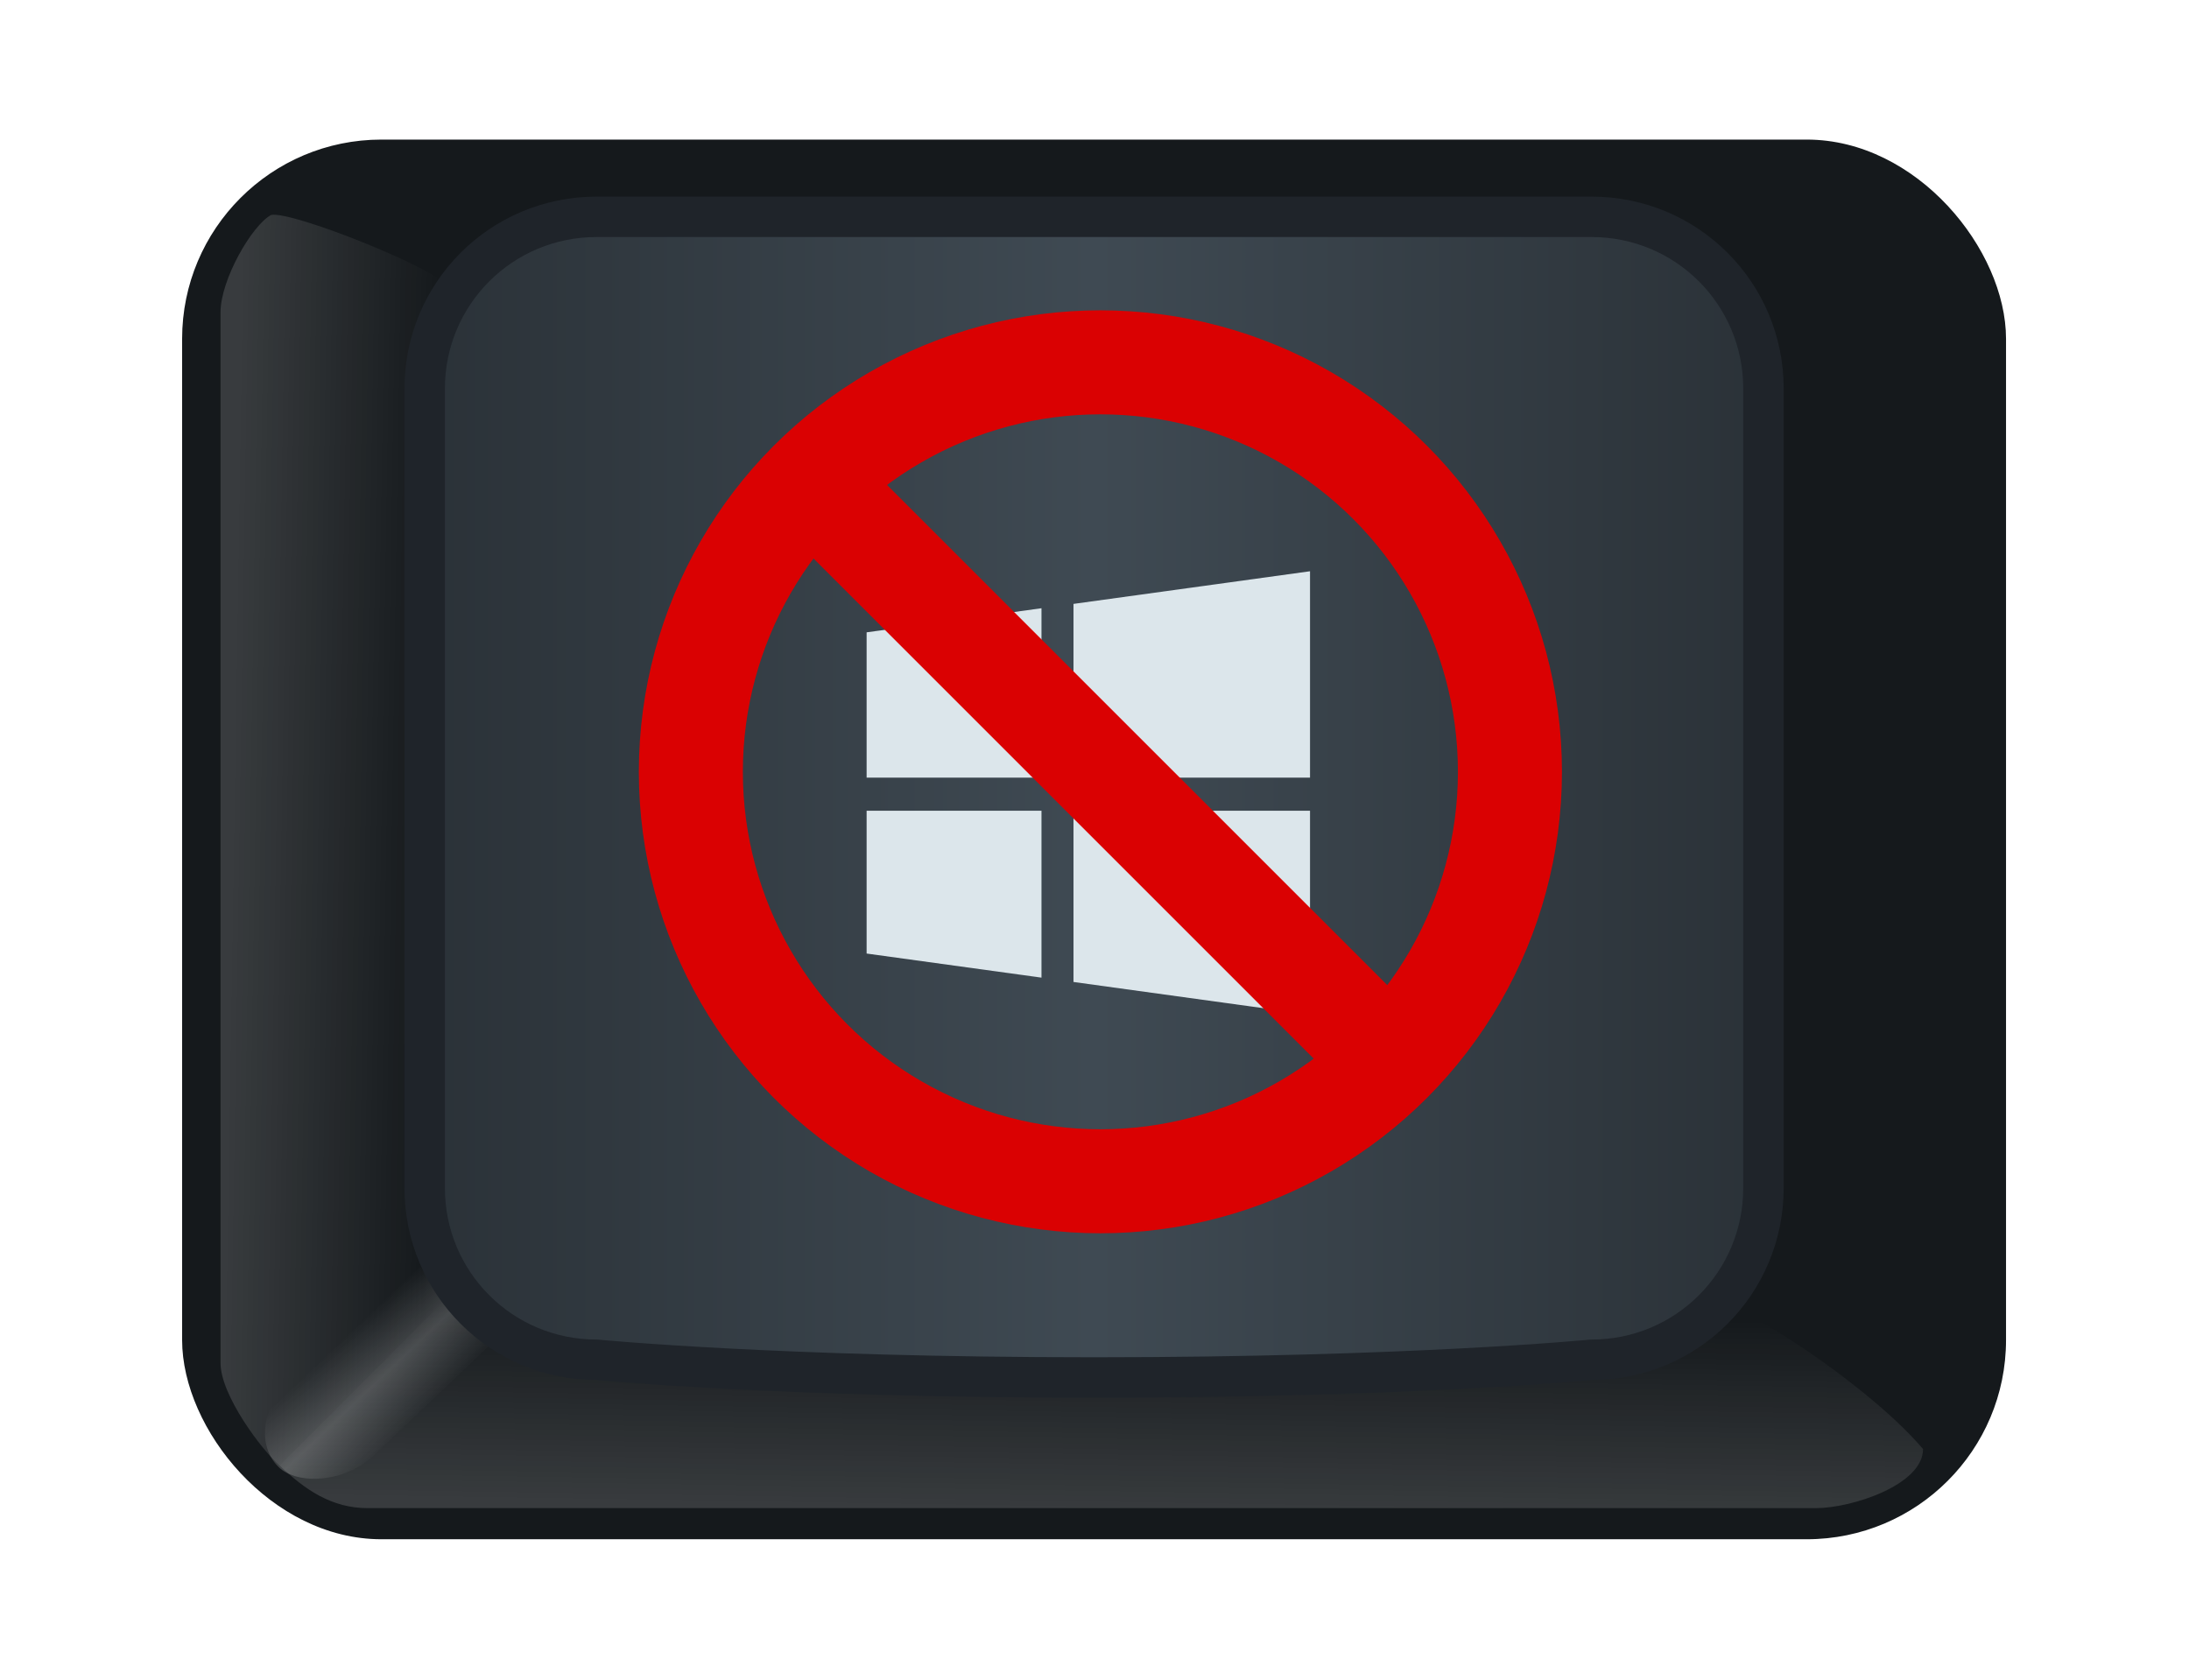<?xml version="1.0" encoding="UTF-8" standalone="no"?>
<!-- Created with Inkscape (http://www.inkscape.org/) -->

<svg
   xmlns:dc="http://purl.org/dc/elements/1.1/"
   xmlns:cc="http://creativecommons.org/ns#"
   xmlns:rdf="http://www.w3.org/1999/02/22-rdf-syntax-ns#"
   xmlns:svg="http://www.w3.org/2000/svg"
   xmlns="http://www.w3.org/2000/svg"
   xmlns:xlink="http://www.w3.org/1999/xlink"
   xmlns:sodipodi="http://sodipodi.sourceforge.net/DTD/sodipodi-0.dtd"
   xmlns:inkscape="http://www.inkscape.org/namespaces/inkscape"
   width="75.76mm"
   height="58.148mm"
   viewBox="0 0 75.76 58.148"
   version="1.1"
   id="svg8"
   inkscape:version="0.92.3 (2405546, 2018-03-11)"
   sodipodi:docname="logo.svg">
  <defs
     id="defs2">
    <linearGradient
       id="linearGradient1735">
      <stop
         style="stop-color:#ffffff;stop-opacity:0;"
         offset="0"
         id="stop1731" />
      <stop
         id="stop1739"
         offset="0.5"
         style="stop-color:#ffffff;stop-opacity:1;" />
      <stop
         style="stop-color:#ffffff;stop-opacity:0;"
         offset="1"
         id="stop1733" />
    </linearGradient>
    <linearGradient
       inkscape:collect="always"
       id="linearGradient1282">
      <stop
         style="stop-color:#ffffff;stop-opacity:1;"
         offset="0"
         id="stop1278" />
      <stop
         style="stop-color:#ffffff;stop-opacity:0;"
         offset="1"
         id="stop1280" />
    </linearGradient>
    <linearGradient
       id="linearGradient1269-6">
      <stop
         style="stop-color:#000000;stop-opacity:1;"
         offset="0"
         id="stop1265" />
      <stop
         style="stop-color:#000000;stop-opacity:0;"
         offset="1"
         id="stop1267" />
    </linearGradient>
    <linearGradient
       id="linearGradient851">
      <stop
         style="stop-color:#2a3137;stop-opacity:1;"
         offset="0"
         id="stop847" />
      <stop
         id="stop859"
         offset="0.5"
         style="stop-color:#3f4a53;stop-opacity:1;" />
      <stop
         style="stop-color:#2a3137;stop-opacity:1;"
         offset="1"
         id="stop849" />
    </linearGradient>
    <linearGradient
       inkscape:collect="always"
       xlink:href="#linearGradient851"
       id="linearGradient921"
       x1="78.675"
       y1="124.133"
       x2="129.212"
       y2="124.133"
       gradientUnits="userSpaceOnUse" />
    <linearGradient
       inkscape:collect="always"
       xlink:href="#linearGradient1282"
       id="linearGradient1284-8"
       x1="43.385"
       y1="123.558"
       x2="52.402"
       y2="123.752"
       gradientUnits="userSpaceOnUse"
       gradientTransform="matrix(0,-0.817,1.1,0,-36.508,186.02)" />
    <linearGradient
       inkscape:collect="always"
       xlink:href="#linearGradient1282"
       id="linearGradient1284-8-0"
       x1="43.385"
       y1="123.558"
       x2="52.402"
       y2="123.752"
       gradientUnits="userSpaceOnUse"
       gradientTransform="matrix(0.817,0,0,1.1,36.981,-21.714)" />
    <filter
       style="color-interpolation-filters:sRGB"
       inkscape:label="Drop Shadow"
       id="filter1671"
       x="-0.2"
       y="-0.2"
       width="1.42"
       height="1.42">
      <feFlood
         flood-opacity="1"
         flood-color="rgb(0,0,0)"
         result="flood"
         id="feFlood1661" />
      <feComposite
         in="flood"
         in2="SourceGraphic"
         operator="in"
         result="composite1"
         id="feComposite1663" />
      <feGaussianBlur
         in="composite1"
         stdDeviation="1.3"
         result="blur"
         id="feGaussianBlur1665" />
      <feOffset
         dx="0.5"
         dy="-0.5"
         result="offset"
         id="feOffset1667" />
      <feComposite
         in="SourceGraphic"
         in2="offset"
         operator="over"
         result="composite2"
         id="feComposite1669" />
    </filter>
    <linearGradient
       gradientTransform="matrix(1.37,0,0,1.37,53.202,-70.78)"
       inkscape:collect="always"
       xlink:href="#linearGradient1735"
       id="linearGradient1737"
       x1="-76.264"
       y1="166.579"
       x2="-76.255"
       y2="169.486"
       gradientUnits="userSpaceOnUse" />
    <filter
       style="color-interpolation-filters:sRGB"
       inkscape:label="Drop Shadow"
       id="filter1906">
      <feFlood
         flood-opacity="1"
         flood-color="rgb(113,113,113)"
         result="flood"
         id="feFlood1896" />
      <feComposite
         in="flood"
         in2="SourceGraphic"
         operator="in"
         result="composite1"
         id="feComposite1898" />
      <feGaussianBlur
         in="composite1"
         stdDeviation="1"
         result="blur"
         id="feGaussianBlur1900" />
      <feOffset
         dx="2.77556e-017"
         dy="0"
         result="offset"
         id="feOffset1902" />
      <feComposite
         in="SourceGraphic"
         in2="offset"
         operator="over"
         result="composite2"
         id="feComposite1904" />
    </filter>
  </defs>
  <sodipodi:namedview
     id="base"
     pagecolor="#ffffff"
     bordercolor="#666666"
     borderopacity="1.0"
     inkscape:pageopacity="0.0"
     inkscape:pageshadow="2"
     inkscape:zoom="1.4"
     inkscape:cx="162.41752"
     inkscape:cy="-28.113408"
     inkscape:document-units="mm"
     inkscape:current-layer="g845"
     showgrid="false"
     showguides="false"
     inkscape:window-width="1920"
     inkscape:window-height="1017"
     inkscape:window-x="-8"
     inkscape:window-y="-8"
     inkscape:window-maximized="1"
     inkscape:snap-global="false"
     inkscape:guide-bbox="true"
     fit-margin-top="0"
     fit-margin-left="0"
     fit-margin-right="0"
     fit-margin-bottom="0">
    <sodipodi:guide
       position="34.856,49.999"
       orientation="0,1"
       id="guide1908"
       inkscape:locked="false" />
    <sodipodi:guide
       position="62.785,11.512"
       orientation="0,1"
       id="guide1910"
       inkscape:locked="false" />
    <sodipodi:guide
       position="-40.381,30.754"
       orientation="0,1"
       id="guide1912"
       inkscape:locked="false"
       inkscape:label=""
       inkscape:color="rgb(0,0,255)" />
    <sodipodi:guide
       position="60.307,-1.24"
       orientation="1,0"
       id="guide1914"
       inkscape:locked="false" />
    <sodipodi:guide
       position="15.345,0.754"
       orientation="1,0"
       id="guide1916"
       inkscape:locked="false" />
    <sodipodi:guide
       position="37.829,9.722"
       orientation="1,0"
       id="guide1918"
       inkscape:locked="false"
       inkscape:label=""
       inkscape:color="rgb(0,0,255)" />
  </sodipodi:namedview>
  <g
     inkscape:label="Layer 1"
     inkscape:groupmode="layer"
     id="layer1"
     transform="translate(-52.141,-124.881)">
    <g
       id="g845"
       transform="matrix(0.943,0,0,0.943,-8.013,35.111)"
       style="stroke-width:1.06">
      <rect
         ry="7.314"
         rx="7.314"
         y="100.32"
         x="70.474"
         height="51.378"
         width="66.94"
         id="rect815"
         style="opacity:1;fill:#15191c;fill-opacity:1;fill-rule:nonzero;stroke:none;stroke-width:0.424;stroke-miterlimit:4;stroke-dasharray:none;stroke-opacity:1;filter:url(#filter1906)" />
      <path
         style="opacity:0.15;fill:url(#linearGradient1284-8);fill-opacity:1;fill-rule:nonzero;stroke:none;stroke-width:3.817;stroke-miterlimit:4;stroke-dasharray:none;stroke-opacity:1"
         d="m 74.047,148.986 c 3.381,-3.364 3.381,-3.364 7.04,-7.044 23.16,0.488 28.731,0.705 44.46,0.742 0.986,-0.514 6.696,3.184 8.821,5.704 0,1.315 -2.618,2.168 -3.933,2.168 H 77.28 c -1.315,0 -2.306,-0.68 -3.233,-1.57 z"
         id="rect1261-2"
         inkscape:connector-curvature="0"
         sodipodi:nodetypes="ccccssc" />
      <path
         style="opacity:0.15;fill:url(#linearGradient1284-8-0);fill-opacity:1;fill-rule:nonzero;stroke:none;stroke-width:3.817;stroke-miterlimit:4;stroke-dasharray:none;stroke-opacity:1"
         d="m 73.741,103.087 c 0.744,-0.157 5.984,1.92 6.632,2.698 l -1.539,31.709 2.252,4.448 c -3.658,3.68 -3.658,3.68 -7.04,7.044 -0.639,-0.551 -2.162,-2.572 -2.162,-3.757 l 2e-6,-38.567 c 0,-1.203 1.155,-3.199 1.856,-3.575 z"
         id="rect1261-2-2"
         inkscape:connector-curvature="0"
         sodipodi:nodetypes="cccccssc" />
      <rect
         style="opacity:0.2;fill:url(#linearGradient1737);fill-opacity:1;fill-rule:nonzero;stroke:none;stroke-width:3.82;stroke-miterlimit:4;stroke-dasharray:none;stroke-opacity:1"
         id="rect1721"
         width="11.59"
         height="4.161"
         x="-57.117"
         y="157.142"
         rx="2.724"
         ry="2.08"
         transform="matrix(0.725,-0.689,0.725,0.689,0,0)" />
      <path
         style="opacity:1;fill:url(#linearGradient921);fill-opacity:1;fill-rule:nonzero;stroke:#1f242a;stroke-width:1.484;stroke-miterlimit:4;stroke-dasharray:none;stroke-opacity:1"
         d="m 85.687,103.155 h 36.513 c 3.497,0 6.312,2.815 6.312,6.312 v 29.331 c 0,3.497 -2.815,6.312 -6.312,6.312 0,0 -6.645,0.65 -18.256,0.65 -11.611,0 -18.256,-0.65 -18.256,-0.65 -3.497,0 -6.312,-2.815 -6.312,-6.312 V 109.467 c 0,-3.497 2.815,-6.312 6.312,-6.312 z"
         id="rect815-2"
         inkscape:connector-curvature="0"
         sodipodi:nodetypes="ssssssssss" />
    </g>
    <path
       style="fill:#dce6eb;fill-opacity:1;stroke-width:0.265"
       d="m 97.48,144.655 -8.186,1.13 v 6.014 h 8.186 z m -9.294,1.28 -6.052,0.834 v 5.031 h 6.052 z m -6.052,7.009 v 4.944 l 6.052,0.834 v -5.778 z m 7.16,0 v 5.928 l 8.186,1.13 v -7.057 z"
       id="path893"
       inkscape:connector-curvature="0" />
    <g
       id="g891"
       transform="translate(55.329,6.287)"
       style="filter:url(#filter1671)">
      <circle
         r="14.174"
         cy="145.81"
         cx="34.396"
         id="path885"
         style="opacity:1;fill:none;fill-opacity:1;fill-rule:nonzero;stroke:#da0102;stroke-width:3.6;stroke-miterlimit:4;stroke-dasharray:none;stroke-opacity:1" />
      <path
         inkscape:connector-curvature="0"
         id="path887"
         d="m 24.332,135.746 20.127,20.127"
         style="fill:#da0102;fill-opacity:1;fill-rule:evenodd;stroke:#da0102;stroke-width:3.6;stroke-linecap:butt;stroke-linejoin:miter;stroke-miterlimit:4;stroke-dasharray:none;stroke-opacity:1" />
    </g>
  </g>
</svg>
